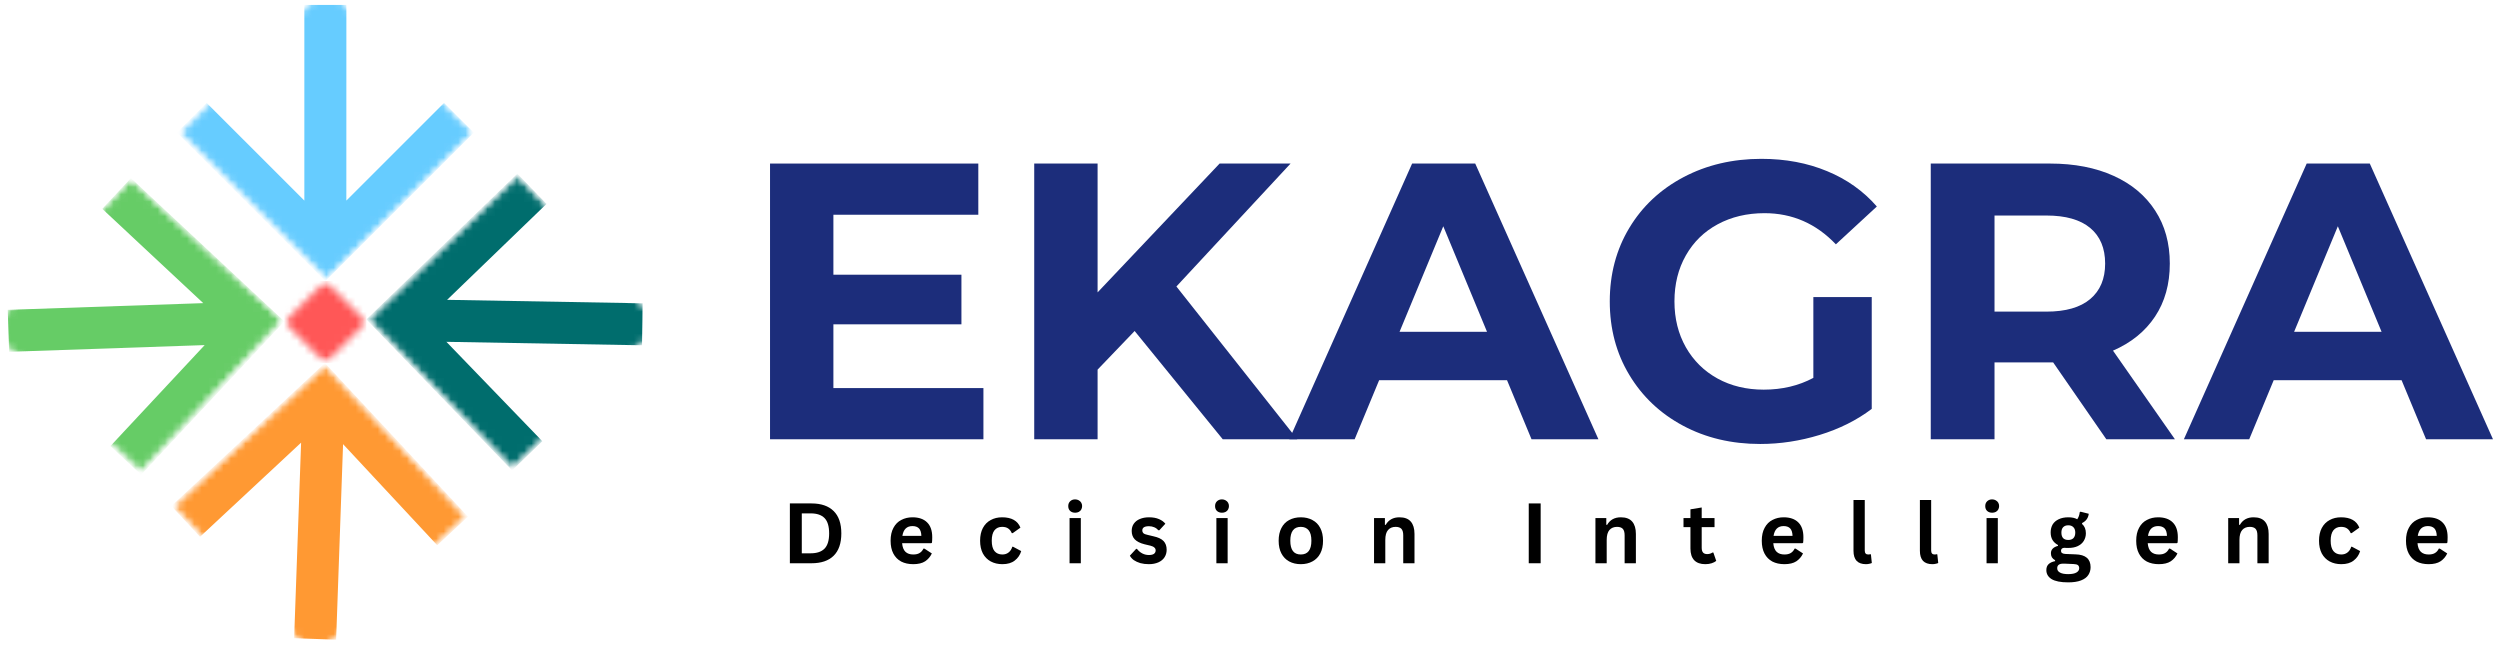 <svg width="341" height="88" viewBox="0 0 341 88" fill="none" xmlns="http://www.w3.org/2000/svg">
<mask id="mask0_1_6326" style="mask-type:luminance" maskUnits="userSpaceOnUse" x="24" y="0" width="42" height="39">
<path d="M24 0H65.143V38.857H24V0Z" fill="white"/>
</mask>
<g mask="url(#mask0_1_6326)">
<mask id="mask1_1_6326" style="mask-type:luminance" maskUnits="userSpaceOnUse" x="24" y="-3" width="41" height="42">
<path d="M64.638 18.071L44.531 38.178L24.42 18.071L44.531 -2.04L64.638 18.071Z" fill="white"/>
</mask>
<g mask="url(#mask1_1_6326)">
<mask id="mask2_1_6326" style="mask-type:luminance" maskUnits="userSpaceOnUse" x="24" y="-3" width="41" height="42">
<path d="M64.638 18.071L44.531 38.178L24.42 18.071L44.531 -2.04L64.638 18.071Z" fill="white"/>
</mask>
<g mask="url(#mask2_1_6326)">
<path d="M44.38 38.33L24.138 18.089L28.188 14.04L41.513 27.362V0.674H47.246L47.241 27.362L60.567 14.04L64.621 18.089L44.38 38.33Z" fill="#66CCFF"/>
</g>
</g>
</g>
<mask id="mask3_1_6326" style="mask-type:luminance" maskUnits="userSpaceOnUse" x="0" y="24" width="39" height="42">
<path d="M0 24H38.857V65.143H0V24Z" fill="white"/>
</mask>
<g mask="url(#mask3_1_6326)">
<mask id="mask4_1_6326" style="mask-type:luminance" maskUnits="userSpaceOnUse" x="-2" y="24" width="41" height="41">
<path d="M17.839 24.281L38.63 43.688L19.219 64.473L-1.567 45.067L17.839 24.281Z" fill="white"/>
</mask>
<g mask="url(#mask4_1_6326)">
<mask id="mask5_1_6326" style="mask-type:luminance" maskUnits="userSpaceOnUse" x="-2" y="24" width="41" height="41">
<path d="M17.839 24.281L38.63 43.688L19.219 64.473L-1.567 45.067L17.839 24.281Z" fill="white"/>
</mask>
<g mask="url(#mask5_1_6326)">
<path d="M38.786 43.835L19.25 64.754L15.062 60.844L27.919 47.071L1.25 47.987L1.053 42.263L27.723 41.348L13.951 28.487L17.861 24.299L38.786 43.835Z" fill="#66CC66"/>
</g>
</g>
</g>
<mask id="mask6_1_6326" style="mask-type:luminance" maskUnits="userSpaceOnUse" x="49" y="22" width="39" height="42">
<path d="M49.143 22.857H88V64H49.143V22.857Z" fill="white"/>
</mask>
<g mask="url(#mask6_1_6326)">
<mask id="mask7_1_6326" style="mask-type:luminance" maskUnits="userSpaceOnUse" x="50" y="23" width="41" height="41">
<path d="M70.589 23.665L90.339 44.13L69.875 63.88L50.125 43.415L70.589 23.665Z" fill="white"/>
</mask>
<g mask="url(#mask7_1_6326)">
<mask id="mask8_1_6326" style="mask-type:luminance" maskUnits="userSpaceOnUse" x="50" y="23" width="41" height="42">
<path d="M69.871 64.183L50.121 43.719L70.585 23.969L90.335 44.433L69.871 64.183Z" fill="white"/>
</mask>
<g mask="url(#mask8_1_6326)">
<path d="M49.973 43.567L70.567 23.688L74.549 27.808L60.986 40.897L87.674 41.37L87.571 47.098L60.888 46.625L73.973 60.183L69.853 64.161L49.973 43.567Z" fill="#006D6D"/>
</g>
</g>
</g>
<mask id="mask9_1_6326" style="mask-type:luminance" maskUnits="userSpaceOnUse" x="22" y="49" width="42" height="39">
<path d="M22.857 49.143H64V88H22.857V49.143Z" fill="white"/>
</mask>
<g mask="url(#mask9_1_6326)">
<mask id="mask10_1_6326" style="mask-type:luminance" maskUnits="userSpaceOnUse" x="23" y="49" width="41" height="41">
<path d="M63.853 70.487L43.04 89.871L23.656 69.058L44.469 49.674L63.853 70.487Z" fill="white"/>
</mask>
<g mask="url(#mask10_1_6326)">
<mask id="mask11_1_6326" style="mask-type:luminance" maskUnits="userSpaceOnUse" x="23" y="49" width="41" height="41">
<path d="M23.357 69.045L44.17 49.665L63.549 70.478L42.737 89.857L23.357 69.045Z" fill="white"/>
</mask>
<g mask="url(#mask11_1_6326)">
<path d="M44.321 49.518L63.83 70.464L59.638 74.371L46.794 60.58L45.848 87.254L40.12 87.049L41.071 60.375L27.281 73.219L23.375 69.027L44.321 49.518Z" fill="#FF9933"/>
</g>
</g>
</g>
<mask id="mask12_1_6326" style="mask-type:luminance" maskUnits="userSpaceOnUse" x="38" y="38" width="12" height="12">
<path d="M38.79 38.335H49.973V49.518H38.79V38.335Z" fill="white"/>
</mask>
<g mask="url(#mask12_1_6326)">
<mask id="mask13_1_6326" style="mask-type:luminance" maskUnits="userSpaceOnUse" x="38" y="38" width="12" height="12">
<path d="M44.379 38.335L49.973 43.929L44.379 49.518L38.79 43.929L44.379 38.335Z" fill="white"/>
</mask>
<g mask="url(#mask13_1_6326)">
<path d="M38.79 38.335H49.973V49.518H38.79V38.335Z" fill="#FF5757"/>
</g>
</g>
<path d="M134.139 52.934V59.916H105.032V22.309H133.442V29.291H113.675V37.47H131.139V44.238H113.675V52.934H134.139Z" fill="#1C2D7B"/>
<path d="M154.764 45.148L149.711 50.416V59.916H141.068V22.309H149.711V39.88L166.353 22.309H176.032L160.461 39.077L176.943 59.916H166.782L154.764 45.148Z" fill="#1C2D7B"/>
<path d="M205.56 51.863H188.113L184.774 59.916H175.863L192.613 22.309H201.221L218.024 59.916H208.899L205.56 51.863ZM202.828 45.255L196.863 30.863L190.899 45.255H202.828Z" fill="#1C2D7B"/>
<path d="M247.341 40.523H255.305V55.773C253.256 57.322 250.886 58.505 248.198 59.327C245.52 60.148 242.814 60.559 240.091 60.559C236.185 60.559 232.671 59.729 229.555 58.059C226.448 56.394 224.006 54.086 222.234 51.13C220.457 48.18 219.573 44.84 219.573 41.113C219.573 37.389 220.457 34.05 222.234 31.095C224.006 28.144 226.47 25.836 229.627 24.166C232.778 22.501 236.323 21.666 240.252 21.666C243.546 21.666 246.537 22.229 249.216 23.345C251.903 24.452 254.167 26.059 256.002 28.166L250.412 33.327C247.72 30.497 244.475 29.077 240.68 29.077C238.287 29.077 236.153 29.586 234.287 30.595C232.43 31.595 230.984 33.014 229.948 34.845C228.912 36.666 228.395 38.755 228.395 41.113C228.395 43.447 228.912 45.532 229.948 47.363C230.984 49.184 232.421 50.608 234.27 51.63C236.113 52.644 238.216 53.148 240.573 53.148C243.082 53.148 245.341 52.613 247.341 51.541V40.523Z" fill="#1C2D7B"/>
<path d="M287.302 59.916L280.052 49.434H272.052V59.916H263.355V22.309H279.623C282.953 22.309 285.846 22.872 288.302 23.988C290.752 25.095 292.641 26.675 293.962 28.72C295.293 30.756 295.962 33.166 295.962 35.952C295.962 38.751 295.288 41.162 293.944 43.184C292.596 45.211 290.685 46.755 288.212 47.827L296.659 59.916H287.302ZM287.141 35.952C287.141 33.845 286.462 32.229 285.105 31.095C283.748 29.965 281.757 29.398 279.141 29.398H272.052V42.505H279.141C281.757 42.505 283.748 41.934 285.105 40.791C286.462 39.648 287.141 38.037 287.141 35.952Z" fill="#1C2D7B"/>
<path d="M327.578 51.863H310.132L306.793 59.916H297.882L314.632 22.309H323.239L340.043 59.916H330.918L327.578 51.863ZM324.846 45.255L318.882 30.863L312.918 45.255H324.846Z" fill="#1C2D7B"/>
<path d="M110.686 68.668C112.007 68.668 113.011 69.016 113.703 69.703C114.404 70.382 114.757 71.4 114.757 72.757C114.757 74.105 114.404 75.123 113.703 75.81C113.011 76.489 112.007 76.828 110.686 76.828H107.739V68.668H110.686ZM110.578 75.471C111.422 75.471 112.052 75.257 112.471 74.828C112.886 74.4 113.096 73.712 113.096 72.757C113.096 71.793 112.886 71.096 112.471 70.668C112.052 70.239 111.422 70.025 110.578 70.025H109.364V75.471H110.578Z" fill="black"/>
<path d="M127.013 74.096H123.049C123.094 74.632 123.25 75.025 123.513 75.275C123.772 75.516 124.125 75.632 124.567 75.632C124.924 75.632 125.21 75.569 125.424 75.435C125.647 75.306 125.826 75.105 125.96 74.828H126.085L127.103 75.489C126.897 75.931 126.594 76.288 126.192 76.56C125.786 76.824 125.246 76.953 124.567 76.953C123.933 76.953 123.388 76.833 122.924 76.596C122.46 76.346 122.103 75.984 121.853 75.507C121.603 75.034 121.478 74.449 121.478 73.757C121.478 73.056 121.607 72.467 121.871 71.989C122.13 71.502 122.487 71.145 122.942 70.918C123.393 70.681 123.897 70.56 124.46 70.56C125.326 70.56 125.996 70.793 126.46 71.257C126.924 71.712 127.156 72.382 127.156 73.275C127.156 73.596 127.143 73.846 127.121 74.025L127.013 74.096ZM125.674 73.096C125.661 72.632 125.554 72.293 125.353 72.078C125.147 71.864 124.853 71.757 124.46 71.757C123.683 71.757 123.228 72.203 123.085 73.096H125.674Z" fill="black"/>
<path d="M136.722 76.953C136.124 76.953 135.597 76.828 135.133 76.578C134.677 76.328 134.32 75.967 134.061 75.489C133.811 75.002 133.686 74.426 133.686 73.757C133.686 73.078 133.811 72.502 134.061 72.025C134.32 71.538 134.677 71.176 135.133 70.935C135.583 70.685 136.101 70.56 136.686 70.56C137.981 70.56 138.816 71.034 139.186 71.971L138.133 72.721H138.008C137.887 72.435 137.722 72.221 137.508 72.078C137.302 71.935 137.03 71.864 136.686 71.864C136.244 71.864 135.9 72.02 135.65 72.328C135.4 72.641 135.275 73.114 135.275 73.757C135.275 74.391 135.4 74.859 135.65 75.168C135.909 75.48 136.267 75.632 136.722 75.632C137.052 75.632 137.333 75.543 137.561 75.364C137.798 75.185 137.972 74.926 138.079 74.578H138.186L139.293 75.168C139.137 75.694 138.847 76.123 138.418 76.453C137.999 76.788 137.436 76.953 136.722 76.953Z" fill="black"/>
<path d="M146.656 69.935C146.37 69.935 146.138 69.855 145.959 69.685C145.79 69.52 145.709 69.302 145.709 69.025C145.709 68.766 145.79 68.552 145.959 68.382C146.138 68.203 146.37 68.114 146.656 68.114C146.834 68.114 146.995 68.159 147.138 68.239C147.29 68.324 147.406 68.431 147.477 68.56C147.558 68.694 147.602 68.846 147.602 69.025C147.602 69.203 147.558 69.364 147.477 69.507C147.406 69.641 147.29 69.748 147.138 69.828C146.995 69.9 146.834 69.935 146.656 69.935ZM145.888 76.828V70.668H147.424V76.828H145.888Z" fill="black"/>
<path d="M156.704 76.953C156.284 76.953 155.9 76.904 155.543 76.81C155.195 76.703 154.9 76.569 154.65 76.4C154.409 76.221 154.23 76.02 154.114 75.793L154.971 74.864H155.079C155.293 75.141 155.534 75.346 155.811 75.489C156.083 75.632 156.387 75.703 156.721 75.703C157.016 75.703 157.244 75.65 157.4 75.543C157.552 75.426 157.632 75.27 157.632 75.078C157.632 74.913 157.57 74.784 157.454 74.685C157.346 74.578 157.172 74.498 156.936 74.435L156.114 74.239C155.507 74.087 155.061 73.859 154.775 73.56C154.498 73.266 154.364 72.882 154.364 72.418C154.364 72.038 154.458 71.712 154.65 71.435C154.851 71.15 155.123 70.935 155.471 70.793C155.829 70.641 156.244 70.56 156.721 70.56C157.266 70.56 157.726 70.645 158.096 70.81C158.462 70.967 158.748 71.176 158.954 71.435L158.132 72.328H158.007C157.837 72.141 157.65 72.002 157.436 71.918C157.221 71.824 156.98 71.775 156.721 71.775C156.114 71.775 155.811 71.967 155.811 72.346C155.811 72.502 155.864 72.632 155.971 72.739C156.087 72.837 156.293 72.913 156.579 72.971L157.329 73.15C157.958 73.284 158.418 73.498 158.704 73.793C158.989 74.092 159.132 74.489 159.132 74.989C159.132 75.373 159.034 75.712 158.846 76.007C158.654 76.306 158.373 76.538 158.007 76.703C157.637 76.868 157.204 76.953 156.704 76.953Z" fill="black"/>
<path d="M166.682 69.935C166.396 69.935 166.164 69.855 165.986 69.685C165.816 69.52 165.736 69.302 165.736 69.025C165.736 68.766 165.816 68.552 165.986 68.382C166.164 68.203 166.396 68.114 166.682 68.114C166.861 68.114 167.021 68.159 167.164 68.239C167.316 68.324 167.432 68.431 167.504 68.56C167.584 68.694 167.629 68.846 167.629 69.025C167.629 69.203 167.584 69.364 167.504 69.507C167.432 69.641 167.316 69.748 167.164 69.828C167.021 69.9 166.861 69.935 166.682 69.935ZM165.914 76.828V70.668H167.45V76.828H165.914Z" fill="black"/>
<path d="M177.426 76.953C176.828 76.953 176.301 76.828 175.837 76.578C175.382 76.328 175.033 75.967 174.783 75.489C174.533 75.016 174.408 74.435 174.408 73.757C174.408 73.078 174.533 72.502 174.783 72.025C175.033 71.538 175.382 71.176 175.837 70.935C176.301 70.685 176.828 70.56 177.426 70.56C178.033 70.56 178.56 70.685 179.016 70.935C179.48 71.176 179.837 71.538 180.087 72.025C180.337 72.502 180.462 73.078 180.462 73.757C180.462 74.435 180.337 75.016 180.087 75.489C179.837 75.967 179.48 76.328 179.016 76.578C178.56 76.828 178.033 76.953 177.426 76.953ZM177.426 75.632C178.391 75.632 178.873 75.007 178.873 73.757C178.873 73.105 178.748 72.627 178.498 72.328C178.248 72.02 177.891 71.864 177.426 71.864C176.471 71.864 175.998 72.498 175.998 73.757C175.998 75.007 176.471 75.632 177.426 75.632Z" fill="black"/>
<path d="M187.419 76.828V70.668H188.901V71.578L189.008 71.596C189.401 70.909 190.026 70.56 190.883 70.56C191.584 70.56 192.102 70.757 192.437 71.15C192.767 71.534 192.937 72.092 192.937 72.828V76.828H191.401V73.025C191.401 72.609 191.316 72.31 191.151 72.132C190.981 71.953 190.722 71.864 190.365 71.864C189.923 71.864 189.58 72.007 189.33 72.293C189.08 72.578 188.955 73.034 188.955 73.65V76.828H187.419Z" fill="black"/>
<path d="M210.146 76.828H208.521V68.668H210.146V76.828Z" fill="black"/>
<path d="M217.617 76.828V70.668H219.099V71.578L219.207 71.596C219.599 70.909 220.224 70.56 221.082 70.56C221.782 70.56 222.3 70.757 222.635 71.15C222.966 71.534 223.135 72.092 223.135 72.828V76.828H221.599V73.025C221.599 72.609 221.515 72.31 221.349 72.132C221.18 71.953 220.921 71.864 220.564 71.864C220.122 71.864 219.778 72.007 219.528 72.293C219.278 72.578 219.153 73.034 219.153 73.65V76.828H217.617Z" fill="black"/>
<path d="M233.701 75.364L234.094 76.507C233.925 76.641 233.719 76.748 233.469 76.828C233.219 76.909 232.934 76.953 232.612 76.953C231.943 76.953 231.438 76.775 231.094 76.418C230.746 76.052 230.576 75.516 230.576 74.81V71.9H229.63V70.668H230.576V69.471L232.112 69.221V70.668H233.862V71.9H232.112V74.703C232.112 75.016 232.175 75.239 232.309 75.382C232.438 75.516 232.621 75.578 232.862 75.578C233.134 75.578 233.371 75.507 233.576 75.364H233.701Z" fill="black"/>
<path d="M245.841 74.096H241.877C241.922 74.632 242.078 75.025 242.341 75.275C242.6 75.516 242.953 75.632 243.395 75.632C243.752 75.632 244.038 75.569 244.252 75.435C244.475 75.306 244.654 75.105 244.788 74.828H244.913L245.931 75.489C245.725 75.931 245.422 76.288 245.02 76.56C244.614 76.824 244.074 76.953 243.395 76.953C242.761 76.953 242.216 76.833 241.752 76.596C241.288 76.346 240.931 75.984 240.681 75.507C240.431 75.034 240.306 74.449 240.306 73.757C240.306 73.056 240.435 72.467 240.699 71.989C240.957 71.502 241.315 71.145 241.77 70.918C242.221 70.681 242.725 70.56 243.288 70.56C244.154 70.56 244.824 70.793 245.288 71.257C245.752 71.712 245.984 72.382 245.984 73.275C245.984 73.596 245.971 73.846 245.949 74.025L245.841 74.096ZM244.502 73.096C244.489 72.632 244.382 72.293 244.181 72.078C243.975 71.864 243.681 71.757 243.288 71.757C242.511 71.757 242.056 72.203 241.913 73.096H244.502Z" fill="black"/>
<path d="M254.514 76.953C253.965 76.953 253.54 76.806 253.246 76.507C252.96 76.199 252.817 75.739 252.817 75.132V68.203H254.353V75.078C254.353 75.449 254.505 75.632 254.817 75.632C254.911 75.632 255.005 75.623 255.103 75.596L255.192 75.614L255.317 76.793C255.232 76.837 255.121 76.873 254.978 76.9C254.844 76.935 254.692 76.953 254.514 76.953Z" fill="black"/>
<path d="M263.57 76.953C263.021 76.953 262.597 76.806 262.302 76.507C262.017 76.199 261.874 75.739 261.874 75.132V68.203H263.41V75.078C263.41 75.449 263.561 75.632 263.874 75.632C263.968 75.632 264.061 75.623 264.16 75.596L264.249 75.614L264.374 76.793C264.289 76.837 264.177 76.873 264.035 76.9C263.901 76.935 263.749 76.953 263.57 76.953Z" fill="black"/>
<path d="M271.734 69.935C271.449 69.935 271.216 69.855 271.038 69.685C270.868 69.52 270.788 69.302 270.788 69.025C270.788 68.766 270.868 68.552 271.038 68.382C271.216 68.203 271.449 68.114 271.734 68.114C271.913 68.114 272.074 68.159 272.216 68.239C272.368 68.324 272.484 68.431 272.556 68.56C272.636 68.694 272.681 68.846 272.681 69.025C272.681 69.203 272.636 69.364 272.556 69.507C272.484 69.641 272.368 69.748 272.216 69.828C272.074 69.9 271.913 69.935 271.734 69.935ZM270.966 76.828V70.668H272.502V76.828H270.966Z" fill="black"/>
<path d="M282.103 79.435C281.076 79.435 280.322 79.284 279.835 78.989C279.358 78.69 279.121 78.279 279.121 77.757C279.121 77.422 279.219 77.154 279.425 76.953C279.639 76.752 279.933 76.614 280.317 76.543V76.418C280.112 76.301 279.965 76.163 279.871 76.007C279.786 75.855 279.746 75.668 279.746 75.453C279.746 74.967 280.067 74.632 280.71 74.453V74.346C280.375 74.159 280.125 73.926 279.96 73.65C279.791 73.364 279.71 73.02 279.71 72.614C279.71 72.212 279.8 71.855 279.978 71.543C280.166 71.234 280.442 70.998 280.8 70.828C281.166 70.65 281.608 70.56 282.121 70.56C282.63 70.56 283.036 70.65 283.335 70.828C283.523 70.556 283.639 70.234 283.675 69.864L283.782 69.793L284.907 70.078C284.871 70.364 284.782 70.609 284.639 70.81C284.505 71.016 284.291 71.194 283.996 71.346V71.471C284.34 71.77 284.514 72.194 284.514 72.739C284.514 73.123 284.416 73.467 284.228 73.775C284.05 74.074 283.773 74.31 283.407 74.489C283.05 74.659 282.621 74.739 282.121 74.739H281.889C281.733 74.73 281.625 74.721 281.567 74.721C281.425 74.721 281.308 74.766 281.228 74.846C281.157 74.918 281.121 75.016 281.121 75.132C281.121 75.266 281.166 75.364 281.264 75.435C281.371 75.507 281.523 75.551 281.728 75.56L283.103 75.614C284.469 75.65 285.157 76.234 285.157 77.364C285.157 77.757 285.054 78.105 284.853 78.418C284.648 78.739 284.317 78.989 283.853 79.168C283.398 79.346 282.817 79.435 282.103 79.435ZM282.121 73.65C282.416 73.65 282.648 73.569 282.817 73.4C282.983 73.221 283.067 72.971 283.067 72.65C283.067 72.328 282.983 72.087 282.817 71.918C282.648 71.739 282.416 71.65 282.121 71.65C281.808 71.65 281.572 71.739 281.407 71.918C281.25 72.087 281.175 72.328 281.175 72.65C281.175 72.971 281.25 73.221 281.407 73.4C281.572 73.569 281.808 73.65 282.121 73.65ZM282.103 78.31C282.625 78.31 283.005 78.23 283.246 78.078C283.483 77.935 283.603 77.743 283.603 77.507C283.603 77.315 283.541 77.172 283.425 77.078C283.304 76.993 283.108 76.944 282.835 76.935L281.621 76.882C281.585 76.882 281.55 76.882 281.514 76.882C281.478 76.882 281.442 76.882 281.407 76.882C281.143 76.882 280.942 76.935 280.8 77.043C280.666 77.15 280.603 77.301 280.603 77.507C280.603 77.766 280.728 77.962 280.978 78.096C281.228 78.239 281.603 78.31 282.103 78.31Z" fill="black"/>
<path d="M296.914 74.096H292.95C292.994 74.632 293.151 75.025 293.414 75.275C293.673 75.516 294.026 75.632 294.468 75.632C294.825 75.632 295.11 75.569 295.325 75.435C295.548 75.306 295.727 75.105 295.86 74.828H295.985L297.003 75.489C296.798 75.931 296.494 76.288 296.093 76.56C295.686 76.824 295.146 76.953 294.468 76.953C293.834 76.953 293.289 76.833 292.825 76.596C292.36 76.346 292.003 75.984 291.753 75.507C291.503 75.034 291.378 74.449 291.378 73.757C291.378 73.056 291.508 72.467 291.771 71.989C292.03 71.502 292.387 71.145 292.843 70.918C293.293 70.681 293.798 70.56 294.36 70.56C295.227 70.56 295.896 70.793 296.36 71.257C296.825 71.712 297.057 72.382 297.057 73.275C297.057 73.596 297.043 73.846 297.021 74.025L296.914 74.096ZM295.575 73.096C295.561 72.632 295.454 72.293 295.253 72.078C295.048 71.864 294.753 71.757 294.36 71.757C293.584 71.757 293.128 72.203 292.985 73.096H295.575Z" fill="black"/>
<path d="M303.926 76.828V70.668H305.409V71.578L305.516 71.596C305.909 70.909 306.534 70.56 307.391 70.56C308.092 70.56 308.609 70.757 308.944 71.15C309.275 71.534 309.444 72.092 309.444 72.828V76.828H307.909V73.025C307.909 72.609 307.824 72.31 307.659 72.132C307.489 71.953 307.23 71.864 306.873 71.864C306.431 71.864 306.087 72.007 305.837 72.293C305.587 72.578 305.462 73.034 305.462 73.65V76.828H303.926Z" fill="black"/>
<path d="M319.35 76.953C318.751 76.953 318.225 76.828 317.76 76.578C317.305 76.328 316.948 75.967 316.689 75.489C316.439 75.002 316.314 74.426 316.314 73.757C316.314 73.078 316.439 72.502 316.689 72.025C316.948 71.538 317.305 71.176 317.76 70.935C318.211 70.685 318.729 70.56 319.314 70.56C320.609 70.56 321.443 71.034 321.814 71.971L320.76 72.721H320.635C320.515 72.435 320.35 72.221 320.135 72.078C319.93 71.935 319.658 71.864 319.314 71.864C318.872 71.864 318.528 72.02 318.278 72.328C318.028 72.641 317.903 73.114 317.903 73.757C317.903 74.391 318.028 74.859 318.278 75.168C318.537 75.48 318.894 75.632 319.35 75.632C319.68 75.632 319.961 75.543 320.189 75.364C320.426 75.185 320.6 74.926 320.707 74.578H320.814L321.921 75.168C321.765 75.694 321.475 76.123 321.046 76.453C320.626 76.788 320.064 76.953 319.35 76.953Z" fill="black"/>
<path d="M333.712 74.096H329.748C329.792 74.632 329.948 75.025 330.212 75.275C330.471 75.516 330.823 75.632 331.265 75.632C331.623 75.632 331.908 75.569 332.123 75.435C332.346 75.306 332.524 75.105 332.658 74.828H332.783L333.801 75.489C333.596 75.931 333.292 76.288 332.89 76.56C332.484 76.824 331.944 76.953 331.265 76.953C330.632 76.953 330.087 76.833 329.623 76.596C329.158 76.346 328.801 75.984 328.551 75.507C328.301 75.034 328.176 74.449 328.176 73.757C328.176 73.056 328.306 72.467 328.569 71.989C328.828 71.502 329.185 71.145 329.64 70.918C330.091 70.681 330.596 70.56 331.158 70.56C332.024 70.56 332.694 70.793 333.158 71.257C333.623 71.712 333.855 72.382 333.855 73.275C333.855 73.596 333.841 73.846 333.819 74.025L333.712 74.096ZM332.373 73.096C332.359 72.632 332.252 72.293 332.051 72.078C331.846 71.864 331.551 71.757 331.158 71.757C330.382 71.757 329.926 72.203 329.783 73.096H332.373Z" fill="black"/>
</svg>
